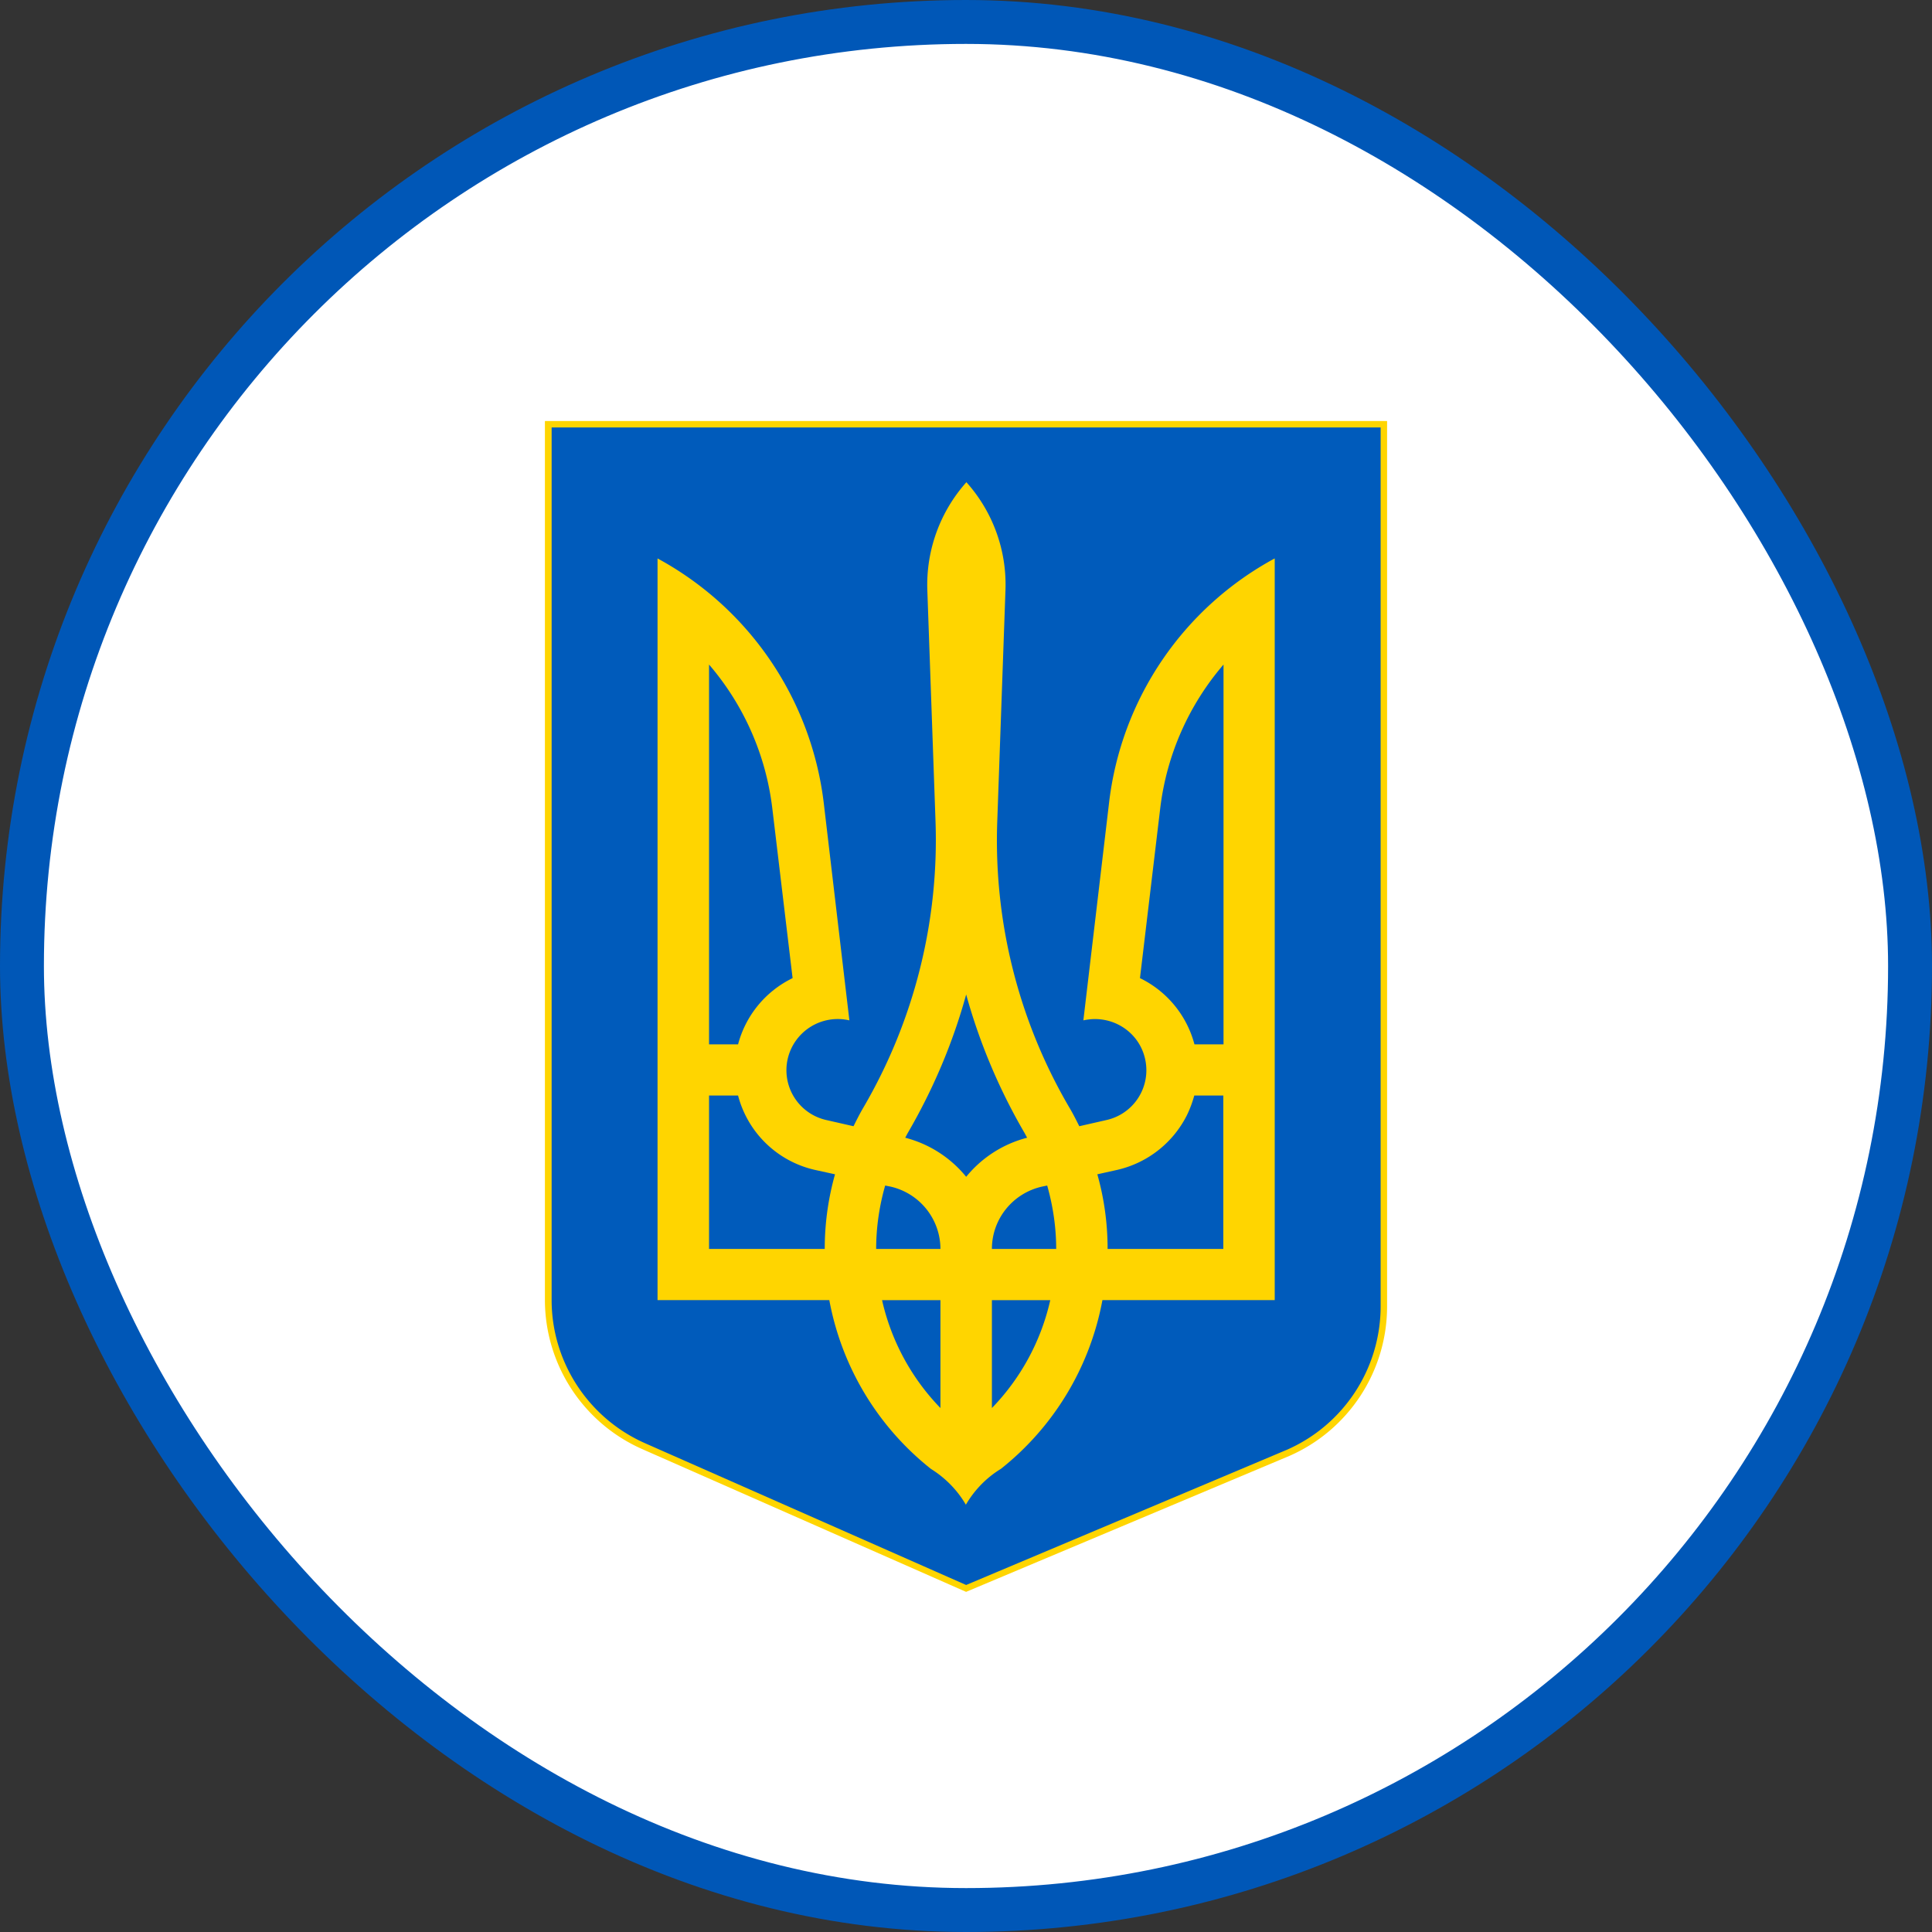 <svg width="44" height="44" fill="none" xmlns="http://www.w3.org/2000/svg"><rect width="100%" height="100%" fill="#333333" stroke="none"/><rect x=".5" y=".5" width="43" height="43" rx="21.5" fill="#fff" stroke="#0057B7"/><path d="M12.486 9.66H31.52v20.094a3.638 3.638 0 0 1-2.18 3.326l-7.337 3.093-7.338-3.239a3.638 3.638 0 0 1-2.179-3.325V9.659Z" fill="#005BBB"/><path d="m22.003 36.254-7.373-3.25a3.718 3.718 0 0 1-2.22-3.395V9.588h19.18v20.17a3.718 3.718 0 0 1-2.22 3.397l-7.367 3.098Zm-9.44-26.519v19.873c0 1.41.837 2.691 2.131 3.262l7.309 3.227 7.309-3.081a3.57 3.57 0 0 0 2.131-3.262V9.735h-18.88Z" fill="#FFD500"/><path d="M29.03 12.718a7.288 7.288 0 0 0-3.771 5.557l-.586 4.962h.006c.633-.14 1.26.25 1.4.88a1.162 1.162 0 0 1-.884 1.392l-.615.14c-.07-.14-.14-.28-.223-.42a12.033 12.033 0 0 1-1.645-6.523l.187-5.272a3.492 3.492 0 0 0-.89-2.452 3.511 3.511 0 0 0-.89 2.452l.187 5.272a12.085 12.085 0 0 1-1.646 6.523c-.082.14-.152.28-.222.42l-.615-.14a1.163 1.163 0 0 1-.884-1.392 1.17 1.17 0 0 1 1.4-.88h.005l-.585-4.962a7.33 7.33 0 0 0-3.784-5.557v16.891h3.912a6.39 6.39 0 0 0 2.314 3.844c.328.204.603.484.796.816.193-.332.469-.617.797-.816a6.39 6.39 0 0 0 2.313-3.844h3.924V12.718Zm-3.068 9.558.462-3.873a6.14 6.14 0 0 1 1.441-3.268v8.65h-.662a2.342 2.342 0 0 0-1.241-1.509Zm-1.91 6.168H22.59c0-.681.474-1.27 1.142-1.42l.117-.024c.134.472.205.96.205 1.444ZM20.159 27l.117.023a1.46 1.46 0 0 1 1.142 1.421h-1.464c0-.483.07-.972.205-1.444Zm1.845-4.351a13.3 13.3 0 0 0 1.335 3.163l.053.099a2.64 2.64 0 0 0-1.388.89 2.64 2.64 0 0 0-1.388-.89l.053-.1c.58-.995 1.03-2.055 1.335-3.162Zm-4.416-4.246.463 3.873a2.342 2.342 0 0 0-1.242 1.509h-.661v-8.65a6.14 6.14 0 0 1 1.44 3.268Zm-1.44 6.547h.661a2.343 2.343 0 0 0 1.757 1.695l.451.099a6.24 6.24 0 0 0-.234 1.7h-2.635V24.95Zm3.94 4.66h1.33v2.457a5.158 5.158 0 0 1-1.33-2.458Zm2.502 2.457V29.61h1.329a5.157 5.157 0 0 1-1.33 2.458Zm2.635-3.623c0-.57-.076-1.141-.234-1.7l.45-.1a2.368 2.368 0 0 0 1.593-1.252c.07-.145.123-.291.165-.442h.661v3.494h-2.635Z" fill="#FFD500"/></svg>